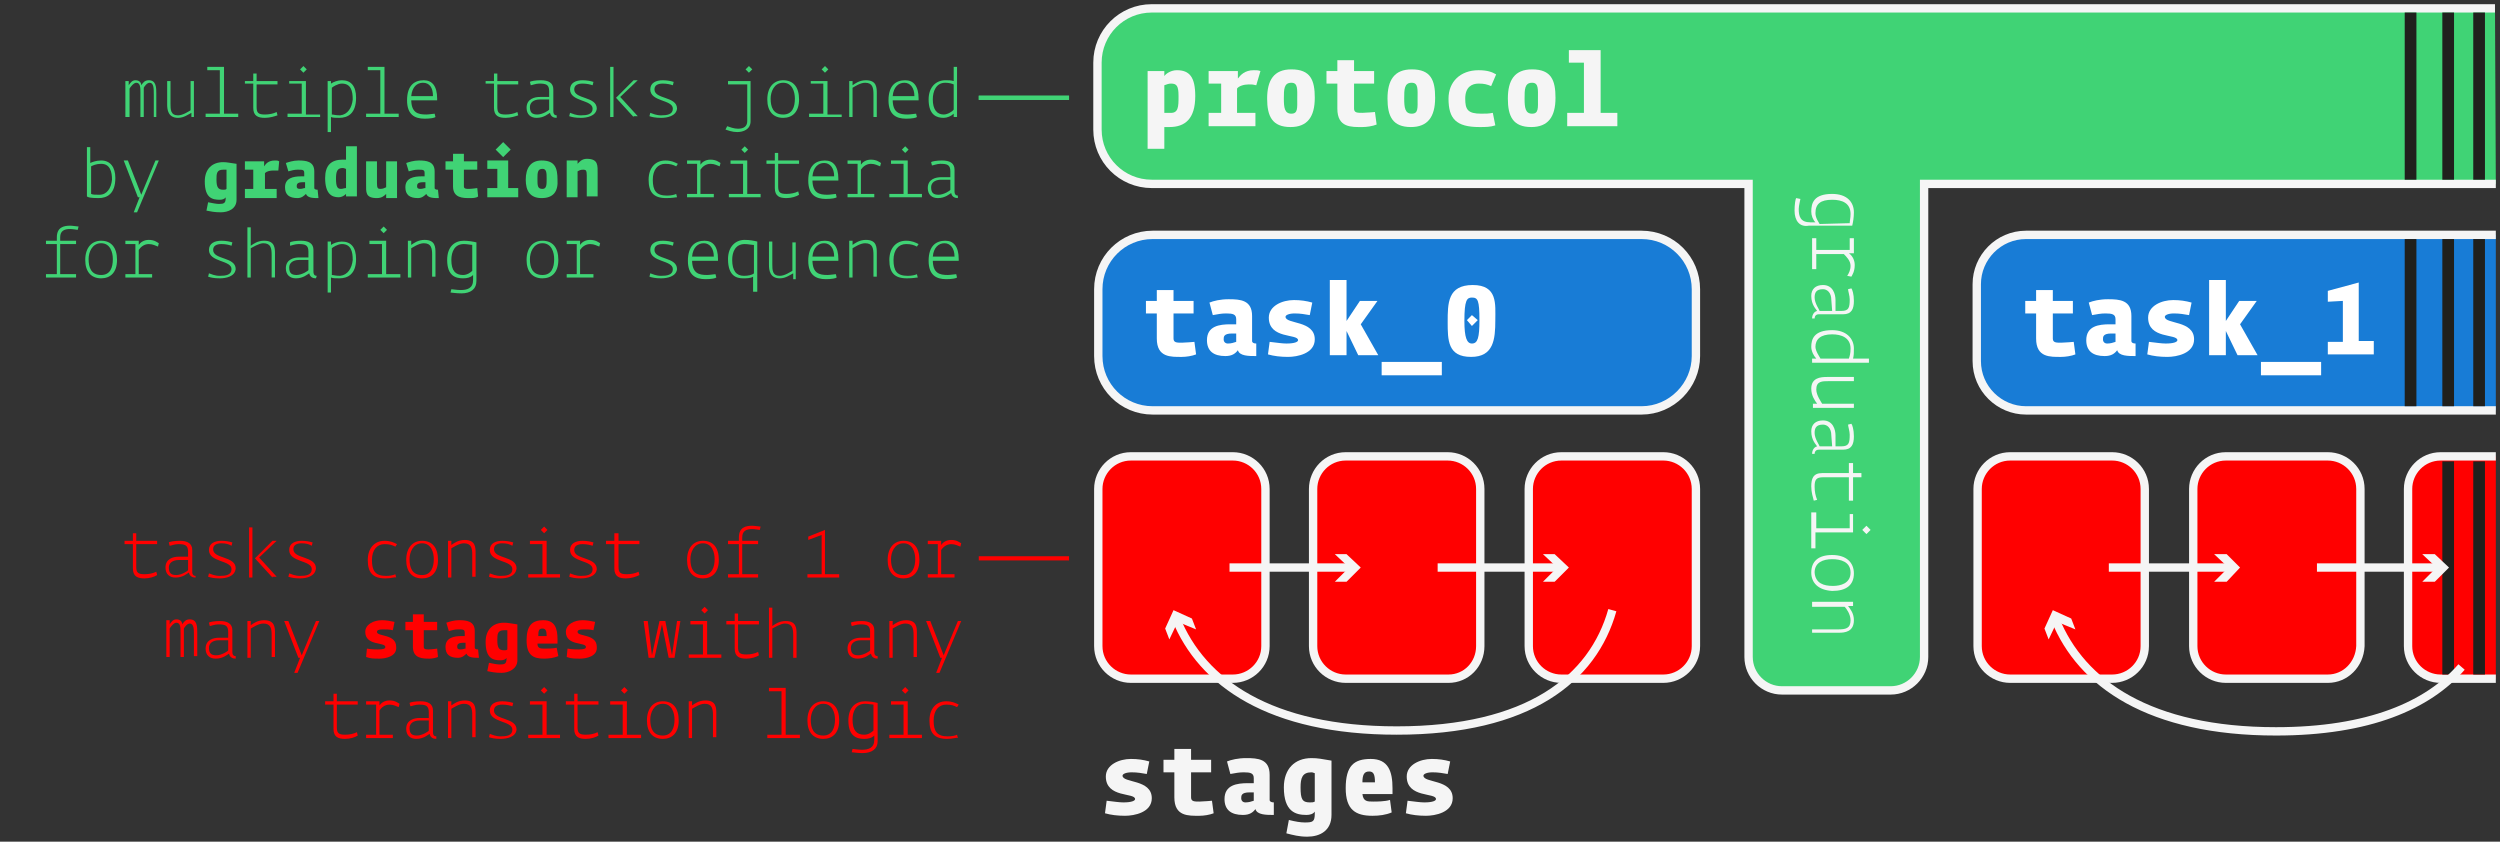 <?xml version="1.0" encoding="utf-8"?>
<!-- Generator: Adobe Illustrator 21.1.0, SVG Export Plug-In . SVG Version: 6.00 Build 0)  -->
<svg version="1.1" id="Layer_1" xmlns="http://www.w3.org/2000/svg" xmlns:xlink="http://www.w3.org/1999/xlink" x="0px" y="0px"
	 width="299.1px" height="100.7px" viewBox="0 0 299.1 100.7" style="enable-background:new 0 0 299.1 100.7;" xml:space="preserve"
	>
<rect x="0" y="0" width="299.1" height="100.7" fill="#333333" stroke="none"/>
<style type="text/css">
	.st0{fill:#187CD6;stroke:#F5F5F5;stroke-miterlimit:10;}
	.st1{fill:#FFFFFF;}
	.st2{fill:#F5F5F5;}
	.st3{fill:#FF0000;stroke:#F5F5F5;stroke-miterlimit:10;}
	.st4{fill:none;stroke:#F5F5F5;stroke-miterlimit:10;}
	.st5{fill:#40D375;stroke:#000000;stroke-miterlimit:10;}
	.st6{fill:#40D375;stroke:#F5F5F5;stroke-miterlimit:10;}
	.st7{fill:#187CD6;stroke:#231F20;stroke-miterlimit:10;}
	.st8{fill:#20201D;}
	.st9{fill:none;stroke:#40D375;stroke-width:0.5;stroke-miterlimit:10;}
	.st10{fill:#40D375;}
	.st11{fill:#FF0000;}
	.st12{fill:none;stroke:#FF0000;stroke-width:0.5;stroke-miterlimit:10;}
</style>
<path class="st0" d="M196.4,49.1h-58.5c-3.6,0-6.5-2.9-6.5-6.5v-8c0-3.6,2.9-6.5,6.5-6.5h58.5c3.6,0,6.5,2.9,6.5,6.5v8
	C202.9,46.1,200,49.1,196.4,49.1z"/>
<g>
	<path class="st1" d="M141.4,42.7c-1.3,0-3,0.1-3-2.2v-3h-1.3V36h1.3v-1.3h2V36h2.4v1.5h-2.4v3c0,0.5,0.4,0.5,1,0.5
		c0.4,0,1.5-0.1,1.5-0.1l0.2,1.5C142.6,42.6,141.9,42.7,141.4,42.7z"/>
	<path class="st1" d="M150.3,42.6c-0.9,0-2,0-2.2-0.7c-0.3,0.4-0.7,0.7-1.5,0.7c-1.4,0-2.2-0.6-2.2-1.9c0-1.7,1.5-1.9,2.8-1.9h0.7
		v-0.6c0-0.6-0.4-0.7-1.2-0.7c-0.6,0-1,0.1-1.6,0.2l-0.4-1.5c0.5-0.2,1.3-0.4,2.3-0.4c1.4,0,2.8,0.1,2.8,2v3c0,0.2,0.2,0.3,0.5,0.3
		L150.3,42.6z M147.9,39.9l-0.5,0c-1,0-1,0.4-1,0.7c0,0.3,0.2,0.5,0.5,0.5c0.4,0,0.7-0.1,1-0.2L147.9,39.9z"/>
	<path class="st1" d="M154.1,42.7c-0.9,0-1.7-0.1-2.4-0.3l0.2-1.5c0.9,0.1,1.5,0.2,2,0.2c1,0,1.4-0.2,1.4-0.4c0-0.8-3.5-0.1-3.5-2.7
		c0-1.4,1.6-2.1,3-2.1c0.8,0,1.5,0.1,2.2,0.3l-0.3,1.5c-0.6-0.1-1.1-0.2-1.8-0.2c-0.7,0-1.1,0.2-1.1,0.4c0,0.9,3.5,0.4,3.5,2.7
		C157.3,42.3,155.2,42.7,154.1,42.7z"/>
	<path class="st1" d="M162.5,42.5l-1.4-2.9v2.9h-2v-9h2v4.9l1.6-2.4h2.1l-2,2.8l2.1,3.7H162.5z"/>
	<path class="st1" d="M165.3,44.9v-1.6h7.2v1.6H165.3z"/>
	<path class="st1" d="M176,42.7c-2.8,0-2.8-2-2.8-4.2c0-2.2,0-4.4,3-4.4c3,0,2.7,2.3,2.7,4.2C178.9,40.6,178.7,42.7,176,42.7z
		 M176.1,35.6c-0.6,0-0.9,0.3-0.9,2.8c0,2,0.3,2.7,0.9,2.7c0.7,0,0.9-0.7,0.9-2.8C177,35.9,176.8,35.6,176.1,35.6z M176.1,39
		l-0.6-0.7l0.6-0.6l0.7,0.6L176.1,39z"/>
</g>
<g>
	<path class="st2" d="M134.6,97.6c-0.9,0-1.7-0.1-2.4-0.3l0.2-1.5c0.9,0.1,1.5,0.2,2,0.2c1,0,1.4-0.2,1.4-0.4c0-0.8-3.5-0.1-3.5-2.7
		c0-1.4,1.6-2.1,3-2.1c0.8,0,1.5,0.1,2.2,0.3l-0.3,1.5c-0.6-0.1-1.1-0.2-1.8-0.2c-0.7,0-1.1,0.2-1.1,0.4c0,0.9,3.5,0.4,3.5,2.7
		C137.8,97.2,135.7,97.6,134.6,97.6z"/>
	<path class="st2" d="M143.5,97.6c-1.3,0-3,0.1-3-2.2v-3h-1.3v-1.5h1.3v-1.3h2v1.3h2.4v1.5h-2.4v3c0,0.5,0.4,0.5,1,0.5
		c0.4,0,1.5-0.1,1.5-0.1l0.2,1.5C144.7,97.5,144,97.6,143.5,97.6z"/>
	<path class="st2" d="M152.4,97.5c-0.9,0-2,0-2.2-0.7c-0.3,0.4-0.7,0.7-1.5,0.7c-1.4,0-2.2-0.6-2.2-1.9c0-1.7,1.5-1.9,2.8-1.9h0.7
		v-0.6c0-0.6-0.4-0.7-1.2-0.7c-0.6,0-1,0.1-1.6,0.2l-0.4-1.5c0.5-0.2,1.3-0.4,2.3-0.4c1.4,0,2.8,0.1,2.8,2v3c0,0.2,0.2,0.3,0.5,0.3
		L152.4,97.5z M150,94.8l-0.5,0c-1,0-1,0.4-1,0.7c0,0.3,0.2,0.5,0.5,0.5c0.4,0,0.7-0.1,1-0.2L150,94.8z"/>
	<path class="st2" d="M156.4,100.1c-1,0-1.7-0.2-2.5-0.4l0.3-1.6c0.8,0.2,1.4,0.3,1.9,0.3c1,0,1.2-0.1,1.2-1.1v-0.2
		c-0.2,0.3-0.6,0.4-1,0.4c-1.3,0-2.7-0.4-2.7-3.3c0-2.2,1.3-3.5,3.3-3.5c0.8,0,1.2,0.1,2.4,0.3v6.5
		C159.3,99.4,157.9,100.1,156.4,100.1z M157.3,92.5c-0.1,0-0.2-0.1-0.4-0.1c-1.1,0-1.3,0.7-1.3,1.8c0,1.4,0.2,1.8,1.1,1.8
		c0.3,0,0.4,0,0.6-0.1V92.5z"/>
	<path class="st2" d="M164.2,97.6c-2,0-3.2-0.7-3.2-3.3c0-2.7,1-3.5,3-3.5c2.1,0,2.6,1.5,2.6,3.5V95H163c0.1,0.9,0.6,0.9,1.3,0.9
		c0.4,0,1.4,0,2-0.2l0.2,1.5C165.8,97.5,165,97.6,164.2,97.6z M163.8,92.3c-0.6,0-0.8,0.4-0.8,1.3h1.5
		C164.5,92.6,164.3,92.3,163.8,92.3z"/>
	<path class="st2" d="M170.6,97.6c-0.9,0-1.7-0.1-2.4-0.3l0.2-1.5c0.9,0.1,1.5,0.2,2,0.2c1,0,1.4-0.2,1.4-0.4c0-0.8-3.5-0.1-3.5-2.7
		c0-1.4,1.6-2.1,3-2.1c0.8,0,1.5,0.1,2.2,0.3l-0.3,1.5c-0.6-0.1-1.1-0.2-1.8-0.2c-0.7,0-1.1,0.2-1.1,0.4c0,0.9,3.5,0.4,3.5,2.7
		C173.8,97.2,171.7,97.6,170.6,97.6z"/>
</g>
<path class="st3" d="M147.5,81.2h-12.2c-2.1,0-3.9-1.7-3.9-3.9V58.5c0-2.1,1.7-3.9,3.9-3.9h12.2c2.1,0,3.9,1.7,3.9,3.9v18.8
	C151.4,79.5,149.6,81.2,147.5,81.2z"/>
<path class="st3" d="M173.3,81.2H161c-2.1,0-3.9-1.7-3.9-3.9V58.5c0-2.1,1.7-3.9,3.9-3.9h12.2c2.1,0,3.9,1.7,3.9,3.9v18.8
	C177.1,79.5,175.4,81.2,173.3,81.2z"/>
<path class="st3" d="M199,81.2h-12.2c-2.1,0-3.9-1.7-3.9-3.9V58.5c0-2.1,1.7-3.9,3.9-3.9H199c2.1,0,3.9,1.7,3.9,3.9v18.8
	C202.9,79.5,201.1,81.2,199,81.2z"/>
<g>
	<line class="st1" x1="147.1" y1="67.9" x2="162.8" y2="67.9"/>
	<g>
		<line class="st4" x1="147.1" y1="67.9" x2="161.7" y2="67.9"/>
		<g>
			<polygon class="st2" points="159.7,69.6 161.4,67.9 159.7,66.3 161.1,66.3 162.8,67.9 161.1,69.6 			"/>
		</g>
	</g>
</g>
<g>
	<line class="st1" x1="172" y1="67.9" x2="187.7" y2="67.9"/>
	<g>
		<line class="st4" x1="172" y1="67.9" x2="186.6" y2="67.9"/>
		<g>
			<polygon class="st2" points="184.6,69.6 186.3,67.9 184.6,66.3 186,66.3 187.7,67.9 186,69.6 			"/>
		</g>
	</g>
</g>
<g>
	<g>
		<path class="st4" d="M192.9,73c-2.3,8.2-10,14.4-25.8,14.4c-15.1,0-23.3-5.7-26.4-13.4"/>
		<g>
			<polygon class="st2" points="143.1,75.3 140.9,74.4 139.9,76.5 139.4,75.2 140.4,73 142.6,74 			"/>
		</g>
	</g>
</g>
<path class="st5" d="M209.3,22"/>
<path class="st5" d="M230.3,22"/>
<path class="st6" d="M298.6,22h-68.4v1.4v55.2c0,2.2-1.8,4-4,4h-13c-2.2,0-4-1.8-4-4V23.4V22h-71.4c-3.6,0-6.5-2.9-6.5-6.5v-8
	c0-3.6,2.9-6.5,6.5-6.5h160.7"/>
<g>
	<path class="st2" d="M139.9,15.2c-0.3,0-0.3,0-0.6,0v2.6h-2V8.5h2v0.6c0.2-0.3,0.8-0.7,1.5-0.7c1.5,0,2.2,0.8,2.2,3.1
		C143,14.2,141.8,15.2,139.9,15.2z M141,11.5c0-1.2-0.2-1.5-0.9-1.5c-0.3,0-0.5,0.1-0.8,0.2v3.3c0.2,0,0.3,0,0.6,0
		C141,13.6,141,12.8,141,11.5L141,11.5z"/>
	<path class="st2" d="M150.3,10.2c-0.4-0.1-0.5-0.1-0.9-0.1c-0.6,0-1.2,0.2-1.4,0.5v2.9h2.2v1.6h-5.6v-1.6h1.5V10h-1.5V8.5h3.5v0.9
		c0.3-0.4,0.8-1,1.9-1c0.4,0,0.5,0,0.8,0.1L150.3,10.2z"/>
	<path class="st2" d="M154.4,15.2c-2.2,0-2.8-1.3-2.8-3.4c0-2.2,0.8-3.5,2.9-3.5c2.3,0,2.8,1.3,2.8,3.4
		C157.3,14,156.4,15.2,154.4,15.2z M154.5,9.9c-0.9,0-0.9,0.8-0.9,1.9c0,1.1,0.1,1.8,0.9,1.8c0.8,0,0.7-0.7,0.7-1.8
		C155.2,10.7,155.3,9.9,154.5,9.9z"/>
	<path class="st2" d="M163,15.2c-1.3,0-3,0.1-3-2.2v-3h-1.3V8.5h1.3V7.2h2v1.3h2.4V10H162v3c0,0.5,0.4,0.5,1,0.5
		c0.4,0,1.5-0.1,1.5-0.1l0.2,1.5C164.2,15.1,163.5,15.2,163,15.2z"/>
	<path class="st2" d="M168.8,15.2c-2.2,0-2.8-1.3-2.8-3.4c0-2.2,0.8-3.5,2.9-3.5c2.3,0,2.8,1.3,2.8,3.4
		C171.7,14,170.8,15.2,168.8,15.2z M168.9,9.9c-0.9,0-0.9,0.8-0.9,1.9c0,1.1,0.1,1.8,0.9,1.8c0.8,0,0.7-0.7,0.7-1.8
		C169.6,10.7,169.7,9.9,168.9,9.9z"/>
	<path class="st2" d="M178.4,10.3c-0.5-0.2-0.8-0.3-1.5-0.3c-0.8,0-1.6,0.4-1.6,1.8c0,1.3,0.3,1.8,1.9,1.8c0.6,0,0.9,0,1.4-0.1
		l0.3,1.5c-0.6,0.2-1.2,0.2-1.9,0.2c-2.8,0-3.7-1-3.7-3.4c0-2,1.4-3.4,3.6-3.4c1,0,1.6,0.2,2.1,0.5L178.4,10.3z"/>
	<path class="st2" d="M183.2,15.2c-2.2,0-2.8-1.3-2.8-3.4c0-2.2,0.8-3.5,2.9-3.5c2.3,0,2.8,1.3,2.8,3.4
		C186.1,14,185.2,15.2,183.2,15.2z M183.3,9.9c-0.9,0-0.9,0.8-0.9,1.9c0,1.1,0.1,1.8,0.9,1.8c0.8,0,0.7-0.7,0.7-1.8
		C184,10.7,184.1,9.9,183.3,9.9z"/>
	<path class="st2" d="M187.5,15.1v-1.6h2v-6h-1.8V6h3.8v7.5h2v1.6H187.5z"/>
</g>
<g>
	<path class="st2" d="M214.7,25.2c0-0.7,0.1-1.4,0.2-1.5l0.5,0.1c0,0.1-0.2,0.8-0.2,1.2c0,0.9,0.2,1.6,1.4,1.6h0.6
		c-0.3-0.3-0.5-0.8-0.5-1.3c0-1,0.3-2.1,2.5-2.1c1.8,0,2.6,1,2.6,2.2c0,0.6-0.1,1.2-0.2,1.6h-5.2C215.3,27.2,214.7,26.4,214.7,25.2z
		 M221.3,26.7c0-0.3,0.1-0.6,0.1-1.1c0-1.3-1-1.7-2.2-1.7c-1.4,0-2,0.5-2,1.6c0,0.6,0.4,1.1,0.5,1.3L221.3,26.7z"/>
	<path class="st2" d="M221,33c0.2-0.3,0.4-0.7,0.4-1.2c0-0.6-0.5-1.1-0.8-1.4h-3.3v1.8h-0.5v-3.7h0.5v1.4h4v-1.4h0.5v1.8h-0.6
		c0.3,0.2,0.7,0.7,0.7,1.4c0,0.8-0.3,1.2-0.4,1.4L221,33z"/>
	<path class="st2" d="M216.8,38.1c0-0.4,0.2-0.8,0.6-0.9c-0.1-0.2-0.7-0.7-0.7-1.8c0-0.8,0.5-1.3,1.4-1.3c1.2,0,1.5,1.1,1.5,1.8
		l0,1.3h0.7c0.9,0,1-0.4,1-1.4c0-0.4-0.2-1-0.2-1.2l0.4-0.1c0.1,0.1,0.3,0.7,0.3,1.5c0,1-0.3,1.6-1.3,1.6h-2.9
		c-0.4,0-0.5,0.3-0.5,0.5L216.8,38.1z M219.2,37.2l-0.1-1.3c0-0.9-0.5-1.3-1-1.3c-0.8,0-1,0.4-1,1c0,0.7,0.6,1.5,0.6,1.6H219.2z"/>
	<path class="st2" d="M216.8,42.9h0.5c-0.3-0.3-0.6-0.9-0.6-1.4c0-0.9,0.3-2,2.5-2c1.7,0,2.6,1,2.6,2.2c0,0.5,0,0.8-0.1,1.2h1.9v0.5
		h-6.8V42.9z M221.2,42.9c0.1-0.3,0.2-0.6,0.2-1.2c0-1.3-1.1-1.7-2.2-1.7c-1.4,0-2,0.6-2,1.5c0,0.5,0.5,1.2,0.6,1.4H221.2z"/>
	<path class="st2" d="M216.8,48.3h0.6c-0.3-0.4-0.7-1-0.7-1.8c0-1.3,1.1-1.4,1.9-1.4h3.2v0.5h-3c-0.8,0-1.5,0-1.5,1
		c0,0.7,0.6,1.5,0.7,1.7h3.8v0.5h-4.9V48.3z"/>
	<path class="st2" d="M216.8,54.3c0-0.4,0.2-0.8,0.6-0.9c-0.1-0.2-0.7-0.7-0.7-1.8c0-0.8,0.5-1.3,1.4-1.3c1.2,0,1.5,1.1,1.5,1.8
		l0,1.3h0.7c0.9,0,1-0.4,1-1.4c0-0.4-0.2-1-0.2-1.2l0.4-0.1c0.1,0.1,0.3,0.7,0.3,1.5c0,1-0.3,1.6-1.3,1.6h-2.9
		c-0.4,0-0.5,0.3-0.5,0.5L216.8,54.3z M219.2,53.4l-0.1-1.3c0-0.9-0.5-1.3-1-1.3c-0.8,0-1,0.4-1,1c0,0.7,0.6,1.5,0.6,1.6H219.2z"/>
	<path class="st2" d="M216.7,58.2c0-0.9,0.2-1.6,1.3-1.6h3.2v-1.2h0.5v1.2h1v0.5h-1v2.8h-0.5v-2.8h-3.1c-0.8,0-1,0.3-1,1.1
		c0,0.6,0.1,1.1,0.3,1.6l-0.4,0.1C216.9,59.5,216.7,58.9,216.7,58.2z"/>
	<path class="st2" d="M216.8,61.3h0.5v1.9h4v-1.7h0.4v2.2h-4.5v1.9h-0.5V61.3z M222.8,63.4l0.5-0.5l0.5,0.5l-0.5,0.5L222.8,63.4z"/>
	<path class="st2" d="M216.7,68.5c0-1.3,0.8-2.1,2.5-2.1c1.7,0,2.6,0.9,2.6,2.2c0,1.4-0.9,2.1-2.6,2.1
		C217.5,70.6,216.7,69.7,216.7,68.5z M219.3,70.1c0.9,0,2.1-0.3,2.1-1.6c0-1.3-1.2-1.6-2.2-1.6c-1.1,0-2.1,0.4-2.1,1.6
		C217.2,69.8,218.2,70.1,219.3,70.1L219.3,70.1z"/>
	<path class="st2" d="M216.8,75.3h3.1c0.9,0,1.5-0.1,1.5-1.1c0-0.7-0.5-1.4-0.7-1.6h-3.9V72h4.9v0.5h-0.6c0.3,0.4,0.7,0.9,0.7,1.7
		c0,1.4-1.1,1.5-1.8,1.5h-3.2V75.3z"/>
</g>
<path class="st0" d="M298.6,49.1h-56.2c-3.2,0-5.9-2.6-5.9-5.9V34c0-3.2,2.6-5.9,5.9-5.9h56.2"/>
<path class="st7" d="M298.6,49.1"/>
<path class="st7" d="M298.6,28.1"/>
<g>
	<path class="st1" d="M246.6,42.7c-1.3,0-3,0.1-3-2.2v-3h-1.3V36h1.3v-1.3h2V36h2.4v1.5h-2.4v3c0,0.5,0.4,0.5,1,0.5
		c0.4,0,1.5-0.1,1.5-0.1l0.2,1.5C247.8,42.6,247.1,42.7,246.6,42.7z"/>
	<path class="st1" d="M255.5,42.6c-0.9,0-2,0-2.2-0.7c-0.3,0.4-0.7,0.7-1.5,0.7c-1.4,0-2.2-0.6-2.2-1.9c0-1.7,1.5-1.9,2.8-1.9h0.7
		v-0.6c0-0.6-0.4-0.7-1.2-0.7c-0.6,0-1,0.1-1.6,0.2l-0.4-1.5c0.5-0.2,1.3-0.4,2.3-0.4c1.4,0,2.8,0.1,2.8,2v3c0,0.2,0.2,0.3,0.5,0.3
		L255.5,42.6z M253.1,39.9l-0.5,0c-1,0-1,0.4-1,0.7c0,0.3,0.2,0.5,0.5,0.5c0.4,0,0.7-0.1,1-0.2L253.1,39.9z"/>
	<path class="st1" d="M259.3,42.7c-0.9,0-1.7-0.1-2.4-0.3l0.2-1.5c0.9,0.1,1.5,0.2,2,0.2c1,0,1.4-0.2,1.4-0.4c0-0.8-3.5-0.1-3.5-2.7
		c0-1.4,1.6-2.1,3-2.1c0.8,0,1.5,0.1,2.2,0.3l-0.3,1.5c-0.6-0.1-1.1-0.2-1.8-0.2c-0.7,0-1.1,0.2-1.1,0.4c0,0.9,3.5,0.4,3.5,2.7
		C262.5,42.3,260.4,42.7,259.3,42.7z"/>
	<path class="st1" d="M267.7,42.5l-1.4-2.9v2.9h-2v-9h2v4.9l1.6-2.4h2.1l-2,2.8l2.1,3.7H267.7z"/>
	<path class="st1" d="M270.5,44.9v-1.6h7.2v1.6H270.5z"/>
	<path class="st1" d="M278.5,42.5v-1.6h1.8v-4.9l-1.8,0.1v-1.3l3.7-1v7h1.8v1.6H278.5z"/>
</g>
<path class="st3" d="M252.7,81.2h-12.2c-2.1,0-3.9-1.7-3.9-3.9V58.5c0-2.1,1.7-3.9,3.9-3.9h12.2c2.1,0,3.9,1.7,3.9,3.9v18.8
	C256.6,79.5,254.8,81.2,252.7,81.2z"/>
<path class="st3" d="M278.5,81.2h-12.2c-2.1,0-3.9-1.7-3.9-3.9V58.5c0-2.1,1.7-3.9,3.9-3.9h12.2c2.1,0,3.9,1.7,3.9,3.9v18.8
	C282.3,79.5,280.6,81.2,278.5,81.2z"/>
<path class="st3" d="M298.6,81.2H292c-2.1,0-3.9-1.7-3.9-3.9V58.5c0-2.1,1.7-3.9,3.9-3.9h6.6"/>
<g>
	<line class="st1" x1="252.3" y1="67.9" x2="268" y2="67.9"/>
	<g>
		<line class="st4" x1="252.3" y1="67.9" x2="266.9" y2="67.9"/>
		<g>
			<polygon class="st2" points="264.9,69.6 266.6,67.9 264.9,66.3 266.4,66.3 268,67.9 266.4,69.6 			"/>
		</g>
	</g>
</g>
<rect x="295.9" y="1.5" class="st8" width="1.4" height="20"/>
<rect x="292.2" y="1.5" class="st8" width="1.4" height="20"/>
<rect x="287.7" y="1.5" class="st8" width="1.4" height="20"/>
<rect x="295.9" y="28.6" class="st8" width="1.4" height="20"/>
<rect x="292.2" y="28.6" class="st8" width="1.4" height="20"/>
<rect x="287.7" y="28.6" class="st8" width="1.4" height="20"/>
<rect x="295.9" y="55.2" class="st8" width="1.4" height="25.5"/>
<rect x="292.2" y="55.2" class="st8" width="1.4" height="25.5"/>
<g>
	<line class="st1" x1="277.2" y1="67.9" x2="293" y2="67.9"/>
	<g>
		<line class="st4" x1="277.2" y1="67.9" x2="291.8" y2="67.9"/>
		<g>
			<polygon class="st2" points="289.8,69.6 291.5,67.9 289.8,66.3 291.3,66.3 293,67.9 291.3,69.6 			"/>
		</g>
	</g>
</g>
<g>
	<g>
		<path class="st4" d="M294.5,79.8c-4,4.6-11.1,7.7-22.2,7.7c-15.1,0-23.3-5.7-26.4-13.4"/>
		<g>
			<polygon class="st2" points="248.3,75.3 246.1,74.4 245.1,76.5 244.6,75.2 245.6,73 247.8,74 			"/>
		</g>
	</g>
</g>
<line class="st9" x1="117.1" y1="11.7" x2="127.9" y2="11.7"/>
<g>
	<path class="st10" d="M18.4,14v-2.7c0-0.7,0-1.4-0.5-1.4c-0.3,0-0.6,0.4-0.7,0.6c0,0.2,0,0.4,0,0.6V14h-0.4v-2.9
		c0-0.6,0-1.2-0.5-1.2c-0.3,0-0.7,0.5-0.8,0.7V14H15V9.7h0.4v0.5c0.2-0.3,0.4-0.6,0.8-0.6c0.5,0,0.7,0.3,0.7,0.6
		c0.2-0.3,0.4-0.6,0.9-0.6c0.9,0,0.9,0.9,0.9,1.6V14H18.4z"/>
	<path class="st10" d="M22.9,14v-0.5c-0.4,0.2-0.9,0.6-1.6,0.6c-1.2,0-1.3-1-1.3-1.6V9.7h0.4v2.7c0,0.7,0,1.4,0.9,1.4
		c0.6,0,1.3-0.5,1.5-0.6V9.7h0.4V14H22.9z"/>
	<path class="st10" d="M24.6,14v-0.4h1.7V8.4h-1.5V8h2v5.6h1.7V14H24.6z"/>
	<path class="st10" d="M31.7,14.1c-0.8,0-1.4-0.2-1.4-1.2v-2.9h-1V9.7h1V8.8h0.4v0.9h2.5v0.4h-2.5v2.7c0,0.7,0.2,0.9,1,0.9
		c0.5,0,1-0.1,1.4-0.3l0.1,0.4C32.9,13.9,32.3,14.1,31.7,14.1z"/>
	<path class="st10" d="M34.4,14v-0.4h1.7v-3.6h-1.5V9.7h2v4h1.7V14H34.4z M36.3,8.7l-0.4-0.4l0.4-0.4l0.4,0.4L36.3,8.7z"/>
	<path class="st10" d="M40.6,14.1c-0.4,0-0.8,0-1-0.1v1.8h-0.4V9.7h0.4V10c0.3-0.2,0.8-0.4,1.3-0.4c1.1,0,1.7,0.7,1.7,2.1
		C42.6,13.6,41.6,14.1,40.6,14.1z M42.2,11.9c0-1-0.2-1.9-1.3-1.9c-0.5,0-1.1,0.4-1.2,0.5v3.2c0.2,0,0.4,0.1,1,0.1
		C41.6,13.7,42.1,12.9,42.2,11.9L42.2,11.9z"/>
	<path class="st10" d="M43.8,14v-0.4h1.7V8.4H44V8h2v5.6h1.7V14H43.8z"/>
	<path class="st10" d="M49.2,11.9c0,1.6,0.8,1.8,1.8,1.8c0.3,0,0.9-0.1,1-0.1l0.1,0.4c-0.1,0.1-0.6,0.2-1.3,0.2
		c-1.2,0-2.1-0.5-2.1-2.2c0-1.8,0.9-2.4,2-2.4c1,0,1.6,0.7,1.6,2.2v0.2H49.2z M50.6,9.9c-0.7,0-1.3,0.5-1.4,1.6h2.6
		C51.8,10.5,51.4,9.9,50.6,9.9z"/>
	<path class="st10" d="M60.5,14.1c-0.8,0-1.4-0.2-1.4-1.2v-2.9h-1V9.7h1V8.8h0.4v0.9H62v0.4h-2.5v2.7c0,0.7,0.2,0.9,1,0.9
		c0.5,0,1-0.1,1.4-0.3l0.1,0.4C61.7,13.9,61.1,14.1,60.5,14.1z"/>
	<path class="st10" d="M66.6,14.1c-0.3,0-0.7-0.1-0.8-0.6c-0.2,0.1-0.7,0.6-1.6,0.6c-0.7,0-1.2-0.4-1.2-1.2c0-1.1,1-1.3,1.6-1.3
		l1.1,0v-0.7c0-0.8-0.4-0.9-1.2-0.9c-0.4,0-0.9,0.2-1,0.2l-0.1-0.4c0.1-0.1,0.7-0.2,1.3-0.2c0.9,0,1.5,0.3,1.5,1.1v2.6
		c0,0.4,0.2,0.5,0.4,0.5L66.6,14.1z M65.8,11.9l-1.2,0c-0.8,0-1.2,0.4-1.2,0.9c0,0.7,0.3,0.9,0.9,0.9c0.6,0,1.4-0.5,1.4-0.6V11.9z"
		/>
	<path class="st10" d="M69.5,14.1c-0.7,0-1.1-0.1-1.4-0.2l0.1-0.4c0.3,0.1,0.7,0.3,1.3,0.3c0.7,0,1.4-0.1,1.4-0.8
		c0-1.1-2.7-0.8-2.7-2.3c0-0.8,0.7-1.1,1.5-1.1c0.5,0,1,0.1,1.3,0.2l-0.1,0.4c-0.3-0.1-0.7-0.2-1.2-0.2c-0.6,0-1,0.2-1,0.7
		c0,1.2,2.7,0.8,2.7,2.3C71.3,13.9,70.2,14.1,69.5,14.1z"/>
	<path class="st10" d="M73,14V8h0.4v6H73z M75.8,14l-2.1-2.3l2.1-2.1h0.5l-2.1,2l2.1,2.3H75.8z"/>
	<path class="st10" d="M79.1,14.1c-0.7,0-1.1-0.1-1.4-0.2l0.1-0.4c0.3,0.1,0.7,0.3,1.3,0.3c0.7,0,1.4-0.1,1.4-0.8
		c0-1.1-2.7-0.8-2.7-2.3c0-0.8,0.7-1.1,1.5-1.1c0.5,0,1,0.1,1.3,0.2l-0.1,0.4c-0.3-0.1-0.7-0.2-1.2-0.2c-0.6,0-1,0.2-1,0.7
		c0,1.2,2.7,0.8,2.7,2.3C80.9,13.9,79.8,14.1,79.1,14.1z"/>
	<path class="st10" d="M88.2,15.8c-0.6,0-1.1-0.2-1.4-0.3l0.2-0.4c0.3,0.1,0.8,0.3,1.3,0.3c0.7,0,1.1-0.3,1.1-0.9v-4.4h-2.3V9.7h2.7
		v4.8C89.8,15.5,88.9,15.8,88.2,15.8z M89.6,8.7l-0.4-0.4l0.4-0.4L90,8.3L89.6,8.7z"/>
	<path class="st10" d="M93.7,14.1c-1.2,0-1.9-0.8-1.9-2.2c0-1.5,0.8-2.3,1.9-2.3c1.2,0,1.9,0.8,1.9,2.3
		C95.6,13.4,94.8,14.1,93.7,14.1z M95.1,11.8c0-0.8-0.3-1.9-1.4-1.9c-1.1,0-1.5,1.1-1.5,1.9c0,1,0.3,1.9,1.5,1.9
		C94.8,13.7,95.1,12.8,95.1,11.8L95.1,11.8z"/>
	<path class="st10" d="M96.8,14v-0.4h1.7v-3.6H97V9.7h2v4h1.7V14H96.8z M98.7,8.7l-0.4-0.4l0.4-0.4l0.4,0.4L98.7,8.7z"/>
	<path class="st10" d="M104.5,14v-2.7c0-0.8-0.1-1.4-1-1.4c-0.6,0-1.3,0.5-1.5,0.6V14h-0.4V9.7h0.4v0.5c0.3-0.2,0.8-0.6,1.6-0.6
		c1.3,0,1.3,0.9,1.3,1.6V14H104.5z"/>
	<path class="st10" d="M106.8,11.9c0,1.6,0.8,1.8,1.8,1.8c0.3,0,0.9-0.1,1-0.1l0.1,0.4c-0.1,0.1-0.6,0.2-1.3,0.2
		c-1.2,0-2.1-0.5-2.1-2.2c0-1.8,0.9-2.4,2-2.4c1,0,1.6,0.7,1.6,2.2v0.2H106.8z M108.2,9.9c-0.7,0-1.3,0.5-1.4,1.6h2.6
		C109.4,10.5,108.9,9.9,108.2,9.9z"/>
	<path class="st10" d="M114.1,14v-0.4c-0.3,0.3-0.8,0.5-1.2,0.5c-0.8,0-1.8-0.3-1.8-2.2c0-1.5,0.9-2.3,2-2.3c0.4,0,0.7,0,1,0.1V8
		h0.4v6H114.1z M114.1,10.1c-0.2-0.1-0.6-0.2-1-0.2c-1.1,0-1.5,1-1.5,2c0,1.2,0.5,1.8,1.3,1.8c0.5,0,1.1-0.4,1.2-0.6V10.1z"/>
	<path class="st10" d="M11.8,23.7c-1,0-1.3-0.1-1.4-0.2v-5.9h0.4v1.9c0.2-0.1,0.7-0.3,1.3-0.3c1.1,0,1.7,0.8,1.7,2.1
		C13.8,23.2,12.8,23.7,11.8,23.7z M13.4,21.5c0-0.9-0.2-1.9-1.3-1.9c-0.6,0-1,0.2-1.2,0.3v3.3c0.2,0.1,0.5,0.1,1,0.1
		C12.8,23.3,13.3,22.5,13.4,21.5L13.4,21.5z"/>
	<path class="st10" d="M16.4,25.4H16l0.7-1.8h-0.2l-1.7-4.4h0.5l1.6,4.1h0l1.7-4.1H19L16.4,25.4z"/>
	<path class="st10" d="M26.4,25.4c-0.7,0-1.2-0.1-1.7-0.2l0.2-1c0.5,0.1,1,0.2,1.3,0.2c0.6,0,0.8-0.1,0.8-0.7v-0.1
		c-0.1,0.2-0.4,0.3-0.7,0.3c-0.9,0-1.8-0.2-1.8-2.2c0-1.5,0.9-2.3,2.2-2.3c0.5,0,0.8,0.1,1.6,0.2v4.3C28.3,25,27.3,25.4,26.4,25.4z
		 M27,20.3c-0.1,0-0.1,0-0.3,0c-0.8,0-0.8,0.5-0.8,1.2c0,0.9,0.2,1.2,0.8,1.2c0.2,0,0.3,0,0.4-0.1V20.3z"/>
	<path class="st10" d="M33.3,20.4c-0.3,0-0.4,0-0.6,0c-0.4,0-0.8,0.1-1,0.3v1.9h1.4v1.1h-3.8v-1.1h1v-2.3h-1v-1h2.3v0.6
		c0.2-0.3,0.5-0.7,1.3-0.7c0.3,0,0.3,0,0.5,0.1L33.3,20.4z"/>
	<path class="st10" d="M38.1,23.7c-0.6,0-1.3,0-1.5-0.5c-0.2,0.2-0.5,0.5-1,0.5c-1,0-1.5-0.4-1.5-1.3c0-1.1,1-1.3,1.9-1.3h0.4v-0.4
		c0-0.4-0.2-0.4-0.8-0.4c-0.4,0-0.7,0.1-1.1,0.2l-0.3-1c0.3-0.1,0.9-0.3,1.5-0.3c0.9,0,1.9,0.1,1.9,1.3v2c0,0.1,0.1,0.2,0.4,0.2
		L38.1,23.7z M36.5,21.8l-0.3,0c-0.7,0-0.7,0.3-0.7,0.5c0,0.2,0.1,0.3,0.4,0.3c0.3,0,0.4-0.1,0.6-0.1L36.5,21.8z"/>
	<path class="st10" d="M41.4,23.6v-0.4c-0.2,0.2-0.5,0.4-0.9,0.4c-0.8,0-1.6-0.4-1.6-2.3c0-1.5,0.7-2.2,2.1-2.2c0.2,0,0.3,0,0.4,0
		v-1.6h1.3v6H41.4z M41.4,20.2c-0.1,0-0.2-0.1-0.4-0.1c-0.7,0-0.8,0.5-0.8,1.3c0,1,0.2,1.2,0.6,1.2c0.2,0,0.4-0.1,0.6-0.1V20.2z"/>
	<path class="st10" d="M46.2,23.6v-0.4c-0.2,0.2-0.5,0.5-1.1,0.5c-1.4,0-1.3-0.7-1.3-1.7v-2.7h1.3v2.6c0,0.6,0.1,0.7,0.4,0.7
		c0.3,0,0.5-0.1,0.7-0.2v-3.1h1.3v4.4H46.2z"/>
	<path class="st10" d="M52.5,23.7c-0.6,0-1.3,0-1.5-0.5c-0.2,0.2-0.5,0.5-1,0.5c-1,0-1.5-0.4-1.5-1.3c0-1.1,1-1.3,1.9-1.3h0.4v-0.4
		c0-0.4-0.2-0.4-0.8-0.4c-0.4,0-0.7,0.1-1.1,0.2l-0.3-1c0.3-0.1,0.9-0.3,1.5-0.3c0.9,0,1.9,0.1,1.9,1.3v2c0,0.1,0.1,0.2,0.4,0.2
		L52.5,23.7z M50.9,21.8l-0.3,0c-0.7,0-0.7,0.3-0.7,0.5c0,0.2,0.1,0.3,0.4,0.3c0.3,0,0.4-0.1,0.6-0.1L50.9,21.8z"/>
	<path class="st10" d="M56.2,23.7c-0.8,0-2,0-2-1.4v-2h-0.9v-1h0.9v-0.9h1.3v0.9h1.6v1h-1.6v2c0,0.3,0.3,0.3,0.6,0.3
		c0.3,0,1-0.1,1-0.1l0.1,1C57,23.7,56.5,23.7,56.2,23.7z"/>
	<path class="st10" d="M58.3,23.6v-1.1h1.2v-2.3h-1.2v-1h2.5v3.3h1.2v1.1H58.3z M60.2,18.8l-0.9-0.9l0.9-0.9l0.9,0.9L60.2,18.8z"/>
	<path class="st10" d="M64.8,23.7c-1.4,0-1.9-0.9-1.9-2.2c0-1.4,0.6-2.3,1.9-2.3c1.6,0,1.9,0.9,1.9,2.3
		C66.8,22.9,66.2,23.7,64.8,23.7z M64.9,20.2c-0.6,0-0.6,0.5-0.6,1.2c0,0.8,0,1.2,0.6,1.2c0.5,0,0.5-0.5,0.5-1.2
		C65.4,20.7,65.4,20.2,64.9,20.2z"/>
	<path class="st10" d="M70.2,23.6V21c0-0.6-0.1-0.7-0.4-0.7c-0.4,0-0.5,0.1-0.7,0.2v3.1h-1.3v-4.4h1.3v0.4c0.2-0.2,0.5-0.6,1.1-0.6
		c1.4,0,1.3,0.8,1.3,1.8v2.7H70.2z"/>
	<path class="st10" d="M79.7,23.7c-1.5,0-2.1-0.7-2.1-2.2c0-1.4,0.8-2.3,2-2.3c0.7,0,1.1,0.2,1.5,0.4l-0.2,0.3
		c-0.4-0.2-0.7-0.3-1.3-0.3c-0.9,0-1.5,0.7-1.5,1.9c0,1.3,0.4,1.9,1.7,1.9c0.5,0,0.9-0.1,1.1-0.2l0.1,0.4
		C80.8,23.6,80.5,23.7,79.7,23.7z"/>
	<path class="st10" d="M86.1,19.9c-0.3-0.1-0.6-0.3-1.1-0.3c-0.6,0-1,0.4-1.2,0.7v2.9h1.6v0.4h-3.2v-0.4h1.2v-3.6h-1.2v-0.4h1.6v0.5
		c0.2-0.3,0.6-0.6,1.2-0.6c0.7,0,1,0.3,1.2,0.4L86.1,19.9z"/>
	<path class="st10" d="M87.2,23.6v-0.4h1.7v-3.6h-1.5v-0.4h2v4H91v0.4H87.2z M89.1,18.3l-0.4-0.4l0.4-0.4l0.4,0.4L89.1,18.3z"/>
	<path class="st10" d="M94.1,23.7c-0.8,0-1.4-0.2-1.4-1.2v-2.9h-1v-0.4h1v-0.9h0.4v0.9h2.5v0.4h-2.5v2.7c0,0.7,0.2,0.9,1,0.9
		c0.5,0,1-0.1,1.4-0.3l0.1,0.4C95.3,23.5,94.7,23.7,94.1,23.7z"/>
	<path class="st10" d="M97.2,21.5c0,1.6,0.8,1.8,1.8,1.8c0.3,0,0.9-0.1,1-0.1l0.1,0.4c-0.1,0.1-0.6,0.2-1.3,0.2
		c-1.2,0-2.1-0.5-2.1-2.2c0-1.8,0.9-2.4,2-2.4c1,0,1.6,0.7,1.6,2.2v0.2H97.2z M98.6,19.5c-0.7,0-1.3,0.5-1.4,1.6h2.6
		C99.8,20.1,99.3,19.5,98.6,19.5z"/>
	<path class="st10" d="M105.3,19.9c-0.3-0.1-0.6-0.3-1.1-0.3c-0.6,0-1,0.4-1.2,0.7v2.9h1.6v0.4h-3.2v-0.4h1.2v-3.6h-1.2v-0.4h1.6
		v0.5c0.2-0.3,0.6-0.6,1.2-0.6c0.7,0,1,0.3,1.2,0.4L105.3,19.9z"/>
	<path class="st10" d="M106.4,23.6v-0.4h1.7v-3.6h-1.5v-0.4h2v4h1.7v0.4H106.4z M108.3,18.3l-0.4-0.4l0.4-0.4l0.4,0.4L108.3,18.3z"
		/>
	<path class="st10" d="M114.6,23.7c-0.3,0-0.7-0.1-0.8-0.6c-0.2,0.1-0.7,0.6-1.6,0.6c-0.7,0-1.2-0.4-1.2-1.2c0-1.1,1-1.3,1.6-1.3
		l1.1,0v-0.7c0-0.8-0.4-0.9-1.2-0.9c-0.4,0-0.9,0.2-1,0.2l-0.1-0.4c0.1-0.1,0.7-0.2,1.3-0.2c0.9,0,1.5,0.3,1.5,1.1v2.6
		c0,0.4,0.2,0.5,0.4,0.5L114.6,23.7z M113.8,21.5l-1.2,0c-0.8,0-1.2,0.4-1.2,0.9c0,0.7,0.3,0.9,0.9,0.9c0.6,0,1.4-0.5,1.4-0.6V21.5z
		"/>
	<path class="st10" d="M9.3,27.5c-0.1,0-0.6-0.1-0.9-0.1c-0.7,0-1.2,0.2-1.2,1v0.4h1.9v0.4H7.2v3.6h1.9v0.4H5.5v-0.4h1.3v-3.6H5.5
		v-0.4h1.3v-0.4c0-1.2,0.8-1.4,1.6-1.4c0.3,0,0.8,0.1,1,0.1L9.3,27.5z"/>
	<path class="st10" d="M12.1,33.3c-1.2,0-1.9-0.8-1.9-2.2c0-1.5,0.8-2.3,1.9-2.3c1.2,0,1.9,0.8,1.9,2.3C14,32.6,13.2,33.3,12.1,33.3
		z M13.5,31c0-0.8-0.3-1.9-1.4-1.9c-1.1,0-1.5,1.1-1.5,1.9c0,1,0.3,1.9,1.5,1.9C13.2,32.9,13.5,32,13.5,31L13.5,31z"/>
	<path class="st10" d="M18.9,29.5c-0.3-0.1-0.6-0.3-1.1-0.3c-0.6,0-1,0.4-1.2,0.7v2.9h1.6v0.4H15v-0.4h1.2v-3.6H15v-0.4h1.6v0.5
		c0.2-0.3,0.6-0.6,1.2-0.6c0.7,0,1,0.3,1.2,0.4L18.9,29.5z"/>
	<path class="st10" d="M26.3,33.3c-0.7,0-1.1-0.1-1.4-0.2l0.1-0.4c0.3,0.1,0.7,0.3,1.3,0.3c0.7,0,1.4-0.1,1.4-0.8
		c0-1.1-2.7-0.8-2.7-2.3c0-0.8,0.7-1.1,1.5-1.1c0.5,0,1,0.1,1.3,0.2l-0.1,0.4c-0.3-0.1-0.7-0.2-1.2-0.2c-0.6,0-1,0.2-1,0.7
		c0,1.2,2.7,0.8,2.7,2.3C28.1,33.1,27,33.3,26.3,33.3z"/>
	<path class="st10" d="M32.5,33.2v-2.7c0-0.8-0.1-1.4-1-1.4c-0.5,0-1.3,0.5-1.5,0.6v3.5h-0.4v-6h0.4v2.2c0.3-0.2,0.8-0.6,1.6-0.6
		c1.3,0,1.3,0.9,1.3,1.6v2.8H32.5z"/>
	<path class="st10" d="M37.8,33.3c-0.3,0-0.7-0.1-0.8-0.6c-0.2,0.1-0.7,0.6-1.6,0.6c-0.7,0-1.2-0.4-1.2-1.2c0-1.1,1-1.3,1.6-1.3
		l1.1,0v-0.7c0-0.8-0.4-0.9-1.2-0.9c-0.4,0-0.9,0.2-1,0.2L34.7,29c0.1-0.1,0.7-0.2,1.3-0.2c0.9,0,1.5,0.3,1.5,1.1v2.6
		c0,0.4,0.2,0.5,0.4,0.5L37.8,33.3z M37,31.1l-1.2,0c-0.8,0-1.2,0.4-1.2,0.9c0,0.7,0.3,0.9,0.9,0.9c0.6,0,1.4-0.5,1.4-0.6V31.1z"/>
	<path class="st10" d="M40.6,33.3c-0.4,0-0.8,0-1-0.1V35h-0.4v-6.1h0.4v0.4c0.3-0.2,0.8-0.4,1.3-0.4c1.1,0,1.7,0.7,1.7,2.1
		C42.6,32.8,41.6,33.3,40.6,33.3z M42.2,31.1c0-1-0.2-1.9-1.3-1.9c-0.5,0-1.1,0.4-1.2,0.5v3.2c0.2,0,0.4,0.1,1,0.1
		C41.6,32.9,42.1,32.1,42.2,31.1L42.2,31.1z"/>
	<path class="st10" d="M44,33.2v-0.4h1.7v-3.6h-1.5v-0.4h2v4h1.7v0.4H44z M45.9,27.9l-0.4-0.4l0.4-0.4l0.4,0.4L45.9,27.9z"/>
	<path class="st10" d="M51.7,33.2v-2.7c0-0.8-0.1-1.4-1-1.4c-0.6,0-1.3,0.5-1.5,0.6v3.5h-0.4v-4.4h0.4v0.5c0.3-0.2,0.8-0.6,1.6-0.6
		c1.3,0,1.3,0.9,1.3,1.6v2.8H51.7z"/>
	<path class="st10" d="M55.2,35.1c-0.6,0-1.2-0.1-1.3-0.1l0.1-0.4c0.1,0,0.7,0.1,1.1,0.1c0.8,0,1.5-0.2,1.5-1.2v-0.6
		c-0.3,0.3-0.7,0.4-1.2,0.4c-0.9,0-1.9-0.3-1.9-2.2c0-1.6,0.9-2.3,2-2.3c0.5,0,1.1,0.1,1.5,0.2v4.6C57,34.6,56.3,35.1,55.2,35.1z
		 M56.5,29.3c-0.2,0-0.6-0.1-1-0.1c-1.1,0-1.5,0.9-1.5,1.9c0,1.3,0.5,1.8,1.4,1.8c0.5,0,0.9-0.3,1.1-0.5L56.5,29.3z"/>
	<path class="st10" d="M64.9,33.3c-1.2,0-1.9-0.8-1.9-2.2c0-1.5,0.8-2.3,1.9-2.3c1.2,0,1.9,0.8,1.9,2.3C66.8,32.6,66,33.3,64.9,33.3
		z M66.3,31c0-0.8-0.3-1.9-1.4-1.9c-1.1,0-1.5,1.1-1.5,1.9c0,1,0.3,1.9,1.5,1.9C66,32.9,66.3,32,66.3,31L66.3,31z"/>
	<path class="st10" d="M71.7,29.5c-0.3-0.1-0.6-0.3-1.1-0.3c-0.6,0-1,0.4-1.2,0.7v2.9H71v0.4h-3.2v-0.4H69v-3.6h-1.2v-0.4h1.6v0.5
		c0.2-0.3,0.6-0.6,1.2-0.6c0.7,0,1,0.3,1.2,0.4L71.7,29.5z"/>
	<path class="st10" d="M79.1,33.3c-0.7,0-1.1-0.1-1.4-0.2l0.1-0.4c0.3,0.1,0.7,0.3,1.3,0.3c0.7,0,1.4-0.1,1.4-0.8
		c0-1.1-2.7-0.8-2.7-2.3c0-0.8,0.7-1.1,1.5-1.1c0.5,0,1,0.1,1.3,0.2l-0.1,0.4c-0.3-0.1-0.7-0.2-1.2-0.2c-0.6,0-1,0.2-1,0.7
		c0,1.2,2.7,0.8,2.7,2.3C80.9,33.1,79.8,33.3,79.1,33.3z"/>
	<path class="st10" d="M82.8,31.1c0,1.6,0.8,1.8,1.8,1.8c0.3,0,0.9-0.1,1-0.1l0.1,0.4c-0.1,0.1-0.6,0.2-1.3,0.2
		c-1.2,0-2.1-0.5-2.1-2.2c0-1.8,0.9-2.4,2-2.4c1,0,1.6,0.7,1.6,2.2v0.2H82.8z M84.2,29.1c-0.7,0-1.3,0.5-1.4,1.6h2.6
		C85.4,29.7,84.9,29.1,84.2,29.1z"/>
	<path class="st10" d="M90.1,35v-1.9c-0.3,0.2-0.8,0.2-1.2,0.2c-0.8,0-1.8-0.3-1.8-2.3c0-1.5,0.9-2.3,2-2.3c0.6,0,1.1,0.1,1.5,0.2v6
		H90.1z M90.1,29.3c-0.2,0-0.6-0.1-1-0.1c-1.1,0-1.5,0.9-1.5,1.9c0,1.3,0.5,1.9,1.4,1.9c0.5,0,1-0.1,1.2-0.3V29.3z"/>
	<path class="st10" d="M94.9,33.2v-0.5c-0.4,0.2-0.9,0.6-1.6,0.6c-1.2,0-1.3-1-1.3-1.6v-2.8h0.4v2.7c0,0.7,0,1.4,0.9,1.4
		c0.6,0,1.3-0.5,1.5-0.6v-3.4h0.4v4.4H94.9z"/>
	<path class="st10" d="M97.2,31.1c0,1.6,0.8,1.8,1.8,1.8c0.3,0,0.9-0.1,1-0.1l0.1,0.4c-0.1,0.1-0.6,0.2-1.3,0.2
		c-1.2,0-2.1-0.5-2.1-2.2c0-1.8,0.9-2.4,2-2.4c1,0,1.6,0.7,1.6,2.2v0.2H97.2z M98.6,29.1c-0.7,0-1.3,0.5-1.4,1.6h2.6
		C99.8,29.7,99.3,29.1,98.6,29.1z"/>
	<path class="st10" d="M104.5,33.2v-2.7c0-0.8-0.1-1.4-1-1.4c-0.6,0-1.3,0.5-1.5,0.6v3.5h-0.4v-4.4h0.4v0.5c0.3-0.2,0.8-0.6,1.6-0.6
		c1.3,0,1.3,0.9,1.3,1.6v2.8H104.5z"/>
	<path class="st10" d="M108.5,33.3c-1.5,0-2.1-0.7-2.1-2.2c0-1.4,0.8-2.3,2-2.3c0.7,0,1.1,0.2,1.5,0.4l-0.2,0.3
		c-0.4-0.2-0.7-0.3-1.3-0.3c-0.9,0-1.5,0.7-1.5,1.9c0,1.3,0.4,1.9,1.7,1.9c0.5,0,0.9-0.1,1.1-0.2l0.1,0.4
		C109.6,33.2,109.3,33.3,108.5,33.3z"/>
	<path class="st10" d="M111.6,31.1c0,1.6,0.8,1.8,1.8,1.8c0.3,0,0.9-0.1,1-0.1l0.1,0.4c-0.1,0.1-0.6,0.2-1.3,0.2
		c-1.2,0-2.1-0.5-2.1-2.2c0-1.8,0.9-2.4,2-2.4c1,0,1.6,0.7,1.6,2.2v0.2H111.6z M113,29.1c-0.7,0-1.3,0.5-1.4,1.6h2.6
		C114.2,29.7,113.7,29.1,113,29.1z"/>
</g>
<line class="st9" x1="117.1" y1="11.7" x2="127.9" y2="11.7"/>
<g>
	<path class="st11" d="M17.3,69.2c-0.8,0-1.4-0.2-1.4-1.2v-2.9h-1v-0.4h1v-0.9h0.4v0.9h2.5v0.4h-2.5v2.7c0,0.7,0.2,0.9,1,0.9
		c0.5,0,1-0.1,1.4-0.3l0.1,0.4C18.5,69,17.9,69.2,17.3,69.2z"/>
	<path class="st11" d="M23.4,69.1c-0.3,0-0.7-0.1-0.8-0.6c-0.2,0.1-0.7,0.6-1.6,0.6c-0.7,0-1.2-0.4-1.2-1.2c0-1.1,1-1.3,1.6-1.3
		l1.1,0V66c0-0.8-0.4-0.9-1.2-0.9c-0.4,0-0.9,0.2-1,0.2l-0.1-0.4c0.1-0.1,0.7-0.2,1.3-0.2c0.9,0,1.5,0.3,1.5,1.1v2.6
		c0,0.4,0.2,0.5,0.4,0.5L23.4,69.1z M22.6,67l-1.2,0c-0.8,0-1.2,0.4-1.2,0.9c0,0.7,0.3,0.9,0.9,0.9c0.6,0,1.4-0.5,1.4-0.6V67z"/>
	<path class="st11" d="M26.3,69.2c-0.7,0-1.1-0.1-1.4-0.2l0.1-0.4c0.3,0.1,0.7,0.3,1.3,0.3c0.7,0,1.4-0.1,1.4-0.8
		c0-1.1-2.7-0.8-2.7-2.3c0-0.8,0.7-1.1,1.5-1.1c0.5,0,1,0.1,1.3,0.2l-0.1,0.4C27.4,65.1,27,65,26.5,65c-0.6,0-1,0.2-1,0.7
		c0,1.2,2.7,0.8,2.7,2.3C28.1,69,27,69.2,26.3,69.2z"/>
	<path class="st11" d="M29.8,69.1v-6h0.4v6H29.8z M32.6,69.1l-2.1-2.3l2.1-2.1h0.5l-2.1,2l2.1,2.3H32.6z"/>
	<path class="st11" d="M35.9,69.2c-0.7,0-1.1-0.1-1.4-0.2l0.1-0.4c0.3,0.1,0.7,0.3,1.3,0.3c0.7,0,1.4-0.1,1.4-0.8
		c0-1.1-2.7-0.8-2.7-2.3c0-0.8,0.7-1.1,1.5-1.1c0.5,0,1,0.1,1.3,0.2l-0.1,0.4C37,65.1,36.6,65,36.1,65c-0.6,0-1,0.2-1,0.7
		c0,1.2,2.7,0.8,2.7,2.3C37.7,69,36.6,69.2,35.9,69.2z"/>
	<path class="st11" d="M46.1,69.2c-1.5,0-2.1-0.7-2.1-2.2c0-1.4,0.8-2.3,2-2.3c0.7,0,1.1,0.2,1.5,0.4l-0.2,0.3
		c-0.4-0.2-0.7-0.3-1.3-0.3c-0.9,0-1.5,0.7-1.5,1.9c0,1.3,0.4,1.9,1.7,1.9c0.5,0,0.9-0.1,1.1-0.2l0.1,0.4
		C47.2,69,46.9,69.2,46.1,69.2z"/>
	<path class="st11" d="M50.5,69.2c-1.2,0-1.9-0.8-1.9-2.2c0-1.5,0.8-2.3,1.9-2.3c1.2,0,1.9,0.8,1.9,2.3
		C52.4,68.5,51.6,69.2,50.5,69.2z M51.9,66.9c0-0.8-0.3-1.9-1.4-1.9c-1.1,0-1.5,1.1-1.5,1.9c0,1,0.3,1.9,1.5,1.9
		C51.6,68.8,51.9,67.8,51.9,66.9L51.9,66.9z"/>
	<path class="st11" d="M56.5,69.1v-2.7c0-0.8-0.1-1.4-1-1.4c-0.6,0-1.3,0.5-1.5,0.6v3.5h-0.4v-4.4h0.4v0.5c0.3-0.2,0.8-0.6,1.6-0.6
		c1.3,0,1.3,0.9,1.3,1.6v2.8H56.5z"/>
	<path class="st11" d="M59.9,69.2c-0.7,0-1.1-0.1-1.4-0.2l0.1-0.4c0.3,0.1,0.7,0.3,1.3,0.3c0.7,0,1.4-0.1,1.4-0.8
		c0-1.1-2.7-0.8-2.7-2.3c0-0.8,0.7-1.1,1.5-1.1c0.5,0,1,0.1,1.3,0.2l-0.1,0.4C61,65.1,60.6,65,60.1,65c-0.6,0-1,0.2-1,0.7
		c0,1.2,2.7,0.8,2.7,2.3C61.7,69,60.6,69.2,59.9,69.2z"/>
	<path class="st11" d="M63.2,69.1v-0.4h1.7v-3.6h-1.5v-0.4h2v4H67v0.4H63.2z M65.1,63.8l-0.4-0.4l0.4-0.4l0.4,0.4L65.1,63.8z"/>
	<path class="st11" d="M69.5,69.2c-0.7,0-1.1-0.1-1.4-0.2l0.1-0.4c0.3,0.1,0.7,0.3,1.3,0.3c0.7,0,1.4-0.1,1.4-0.8
		c0-1.1-2.7-0.8-2.7-2.3c0-0.8,0.7-1.1,1.5-1.1c0.5,0,1,0.1,1.3,0.2l-0.1,0.4c-0.3-0.1-0.7-0.2-1.2-0.2c-0.6,0-1,0.2-1,0.7
		c0,1.2,2.7,0.8,2.7,2.3C71.3,69,70.2,69.2,69.5,69.2z"/>
	<path class="st11" d="M74.9,69.2c-0.8,0-1.4-0.2-1.4-1.2v-2.9h-1v-0.4h1v-0.9H74v0.9h2.5v0.4H74v2.7c0,0.7,0.2,0.9,1,0.9
		c0.5,0,1-0.1,1.4-0.3l0.1,0.4C76.1,69,75.5,69.2,74.9,69.2z"/>
	<path class="st11" d="M84.1,69.2c-1.2,0-1.9-0.8-1.9-2.2c0-1.5,0.8-2.3,1.9-2.3c1.2,0,1.9,0.8,1.9,2.3C86,68.5,85.2,69.2,84.1,69.2
		z M85.5,66.9c0-0.8-0.3-1.9-1.4-1.9c-1.1,0-1.5,1.1-1.5,1.9c0,1,0.3,1.9,1.5,1.9C85.2,68.8,85.5,67.8,85.5,66.9L85.5,66.9z"/>
	<path class="st11" d="M90.9,63.4c-0.1,0-0.6-0.1-0.9-0.1c-0.7,0-1.2,0.2-1.2,1v0.4h1.9v0.4h-1.9v3.6h1.9v0.4h-3.6v-0.4h1.3v-3.6
		h-1.3v-0.4h1.3v-0.4c0-1.2,0.8-1.4,1.6-1.4c0.3,0,0.8,0.1,1,0.1L90.9,63.4z"/>
	<path class="st11" d="M96.6,69.1v-0.4h1.7V64l-1.6,0.6v-0.4l2-0.8v5.3h1.7v0.4H96.6z"/>
	<path class="st11" d="M108.1,69.2c-1.2,0-1.9-0.8-1.9-2.2c0-1.5,0.8-2.3,1.9-2.3c1.2,0,1.9,0.8,1.9,2.3
		C110,68.5,109.2,69.2,108.1,69.2z M109.5,66.9c0-0.8-0.3-1.9-1.4-1.9c-1.1,0-1.5,1.1-1.5,1.9c0,1,0.3,1.9,1.5,1.9
		C109.2,68.8,109.5,67.8,109.5,66.9L109.5,66.9z"/>
	<path class="st11" d="M114.9,65.4c-0.3-0.1-0.6-0.3-1.1-0.3c-0.6,0-1,0.4-1.2,0.7v2.9h1.6v0.4H111v-0.4h1.2v-3.6H111v-0.4h1.6v0.5
		c0.2-0.3,0.6-0.6,1.2-0.6c0.7,0,1,0.3,1.2,0.4L114.9,65.4z"/>
	<path class="st11" d="M23.2,78.7V76c0-0.7,0-1.4-0.5-1.4c-0.3,0-0.6,0.4-0.7,0.6c0,0.2,0,0.4,0,0.6v2.8h-0.4v-2.9
		c0-0.6,0-1.2-0.5-1.2c-0.3,0-0.7,0.5-0.8,0.7v3.4h-0.4v-4.4h0.4v0.5c0.2-0.3,0.4-0.6,0.8-0.6c0.5,0,0.7,0.3,0.7,0.6
		c0.2-0.3,0.4-0.6,0.9-0.6c0.9,0,0.9,0.9,0.9,1.6v2.8H23.2z"/>
	<path class="st11" d="M28.2,78.8c-0.3,0-0.7-0.1-0.8-0.6c-0.2,0.1-0.7,0.6-1.6,0.6c-0.7,0-1.2-0.4-1.2-1.2c0-1.1,1-1.3,1.6-1.3
		l1.1,0v-0.7c0-0.8-0.4-0.9-1.2-0.9c-0.4,0-0.9,0.2-1,0.2l-0.1-0.4c0.1-0.1,0.7-0.2,1.3-0.2c0.9,0,1.5,0.3,1.5,1.1v2.6
		c0,0.4,0.2,0.5,0.4,0.5L28.2,78.8z M27.4,76.6l-1.2,0c-0.8,0-1.2,0.4-1.2,0.9c0,0.7,0.3,0.9,0.9,0.9c0.6,0,1.4-0.5,1.4-0.6V76.6z"
		/>
	<path class="st11" d="M32.5,78.7V76c0-0.8-0.1-1.4-1-1.4c-0.6,0-1.3,0.5-1.5,0.6v3.5h-0.4v-4.4h0.4v0.5c0.3-0.2,0.8-0.6,1.6-0.6
		c1.3,0,1.3,0.9,1.3,1.6v2.8H32.5z"/>
	<path class="st11" d="M35.6,80.5h-0.4l0.7-1.8h-0.2L34,74.3h0.5l1.6,4.1h0l1.7-4.1h0.4L35.6,80.5z"/>
	<path class="st11" d="M45.4,78.8c-0.6,0-1.1,0-1.6-0.2l0.1-1c0.6,0.1,1,0.1,1.3,0.1c0.7,0,0.9-0.1,0.9-0.3c0-0.6-2.4-0.1-2.4-1.8
		c0-0.9,1-1.4,2-1.4c0.5,0,1,0.1,1.5,0.2l-0.2,1c-0.4-0.1-0.8-0.1-1.2-0.1c-0.5,0-0.7,0.1-0.7,0.3c0,0.6,2.3,0.2,2.3,1.8
		C47.5,78.5,46.2,78.8,45.4,78.8z"/>
	<path class="st11" d="M51.4,78.8c-0.8,0-2,0-2-1.4v-2h-0.9v-1h0.9v-0.9h1.3v0.9h1.6v1h-1.6v2c0,0.3,0.3,0.3,0.6,0.3
		c0.3,0,1-0.1,1-0.1l0.1,1C52.2,78.7,51.7,78.8,51.4,78.8z"/>
	<path class="st11" d="M57.3,78.7c-0.6,0-1.3,0-1.5-0.5c-0.2,0.2-0.5,0.5-1,0.5c-1,0-1.5-0.4-1.5-1.3c0-1.1,1-1.3,1.9-1.3h0.4v-0.4
		c0-0.4-0.2-0.4-0.8-0.4c-0.4,0-0.7,0.1-1.1,0.2l-0.3-1c0.3-0.1,0.9-0.3,1.5-0.3c0.9,0,1.9,0.1,1.9,1.3v2c0,0.1,0.1,0.2,0.4,0.2
		L57.3,78.7z M55.7,76.9l-0.3,0c-0.7,0-0.7,0.3-0.7,0.5c0,0.2,0.1,0.3,0.4,0.3c0.3,0,0.4-0.1,0.6-0.1L55.7,76.9z"/>
	<path class="st11" d="M60,80.5c-0.7,0-1.2-0.1-1.7-0.2l0.2-1c0.5,0.1,1,0.2,1.3,0.2c0.6,0,0.8-0.1,0.8-0.7v-0.1
		c-0.1,0.2-0.4,0.3-0.7,0.3c-0.9,0-1.8-0.2-1.8-2.2c0-1.5,0.9-2.3,2.2-2.3c0.5,0,0.8,0.1,1.6,0.2v4.3C61.9,80,60.9,80.5,60,80.5z
		 M60.6,75.4c-0.1,0-0.1,0-0.3,0c-0.8,0-0.8,0.5-0.8,1.2c0,0.9,0.2,1.2,0.8,1.2c0.2,0,0.3,0,0.4-0.1V75.4z"/>
	<path class="st11" d="M65.1,78.8c-1.3,0-2.1-0.4-2.1-2.2c0-1.8,0.7-2.4,2-2.4c1.4,0,1.7,1,1.7,2.3v0.5h-2.4c0,0.6,0.4,0.6,0.9,0.6
		c0.3,0,0.9,0,1.4-0.1l0.2,1C66.3,78.7,65.7,78.8,65.1,78.8z M64.9,75.2c-0.4,0-0.5,0.2-0.5,0.9h1C65.4,75.5,65.3,75.2,64.9,75.2z"
		/>
	<path class="st11" d="M69.4,78.8c-0.6,0-1.1,0-1.6-0.2l0.1-1c0.6,0.1,1,0.1,1.3,0.1c0.7,0,0.9-0.1,0.9-0.3c0-0.6-2.4-0.1-2.4-1.8
		c0-0.9,1-1.4,2-1.4c0.5,0,1,0.1,1.5,0.2l-0.2,1c-0.4-0.1-0.8-0.1-1.2-0.1c-0.5,0-0.7,0.1-0.7,0.3c0,0.6,2.3,0.2,2.3,1.8
		C71.5,78.5,70.2,78.8,69.4,78.8z"/>
	<path class="st11" d="M80.7,78.7h-0.7l-0.8-4h0l-0.9,4h-0.7l-0.6-4.4h0.5l0.5,4.1h0l0.9-4.1h0.7l0.8,4.1h0l0.6-4.1h0.4L80.7,78.7z"
		/>
	<path class="st11" d="M82.4,78.7v-0.4h1.7v-3.6h-1.5v-0.4h2v4h1.7v0.4H82.4z M84.3,73.4L83.9,73l0.4-0.4l0.4,0.4L84.3,73.4z"/>
	<path class="st11" d="M89.3,78.8c-0.8,0-1.4-0.2-1.4-1.2v-2.9h-1v-0.4h1v-0.9h0.4v0.9h2.5v0.4h-2.5v2.7c0,0.7,0.2,0.9,1,0.9
		c0.5,0,1-0.1,1.4-0.3l0.1,0.4C90.5,78.6,89.9,78.8,89.3,78.8z"/>
	<path class="st11" d="M94.9,78.7V76c0-0.8-0.1-1.4-1-1.4c-0.5,0-1.3,0.5-1.5,0.6v3.5H92v-6h0.4v2.2c0.3-0.2,0.8-0.6,1.6-0.6
		c1.3,0,1.3,0.9,1.3,1.6v2.8H94.9z"/>
	<path class="st11" d="M105,78.8c-0.3,0-0.7-0.1-0.8-0.6c-0.2,0.1-0.7,0.6-1.6,0.6c-0.7,0-1.2-0.4-1.2-1.2c0-1.1,1-1.3,1.6-1.3
		l1.1,0v-0.7c0-0.8-0.4-0.9-1.2-0.9c-0.4,0-0.9,0.2-1,0.2l-0.1-0.4c0.1-0.1,0.7-0.2,1.3-0.2c0.9,0,1.5,0.3,1.5,1.1v2.6
		c0,0.4,0.2,0.5,0.4,0.5L105,78.8z M104.2,76.6l-1.2,0c-0.8,0-1.2,0.4-1.2,0.9c0,0.7,0.3,0.9,0.9,0.9c0.6,0,1.4-0.5,1.4-0.6V76.6z"
		/>
	<path class="st11" d="M109.3,78.7V76c0-0.8-0.1-1.4-1-1.4c-0.6,0-1.3,0.5-1.5,0.6v3.5h-0.4v-4.4h0.4v0.5c0.3-0.2,0.8-0.6,1.6-0.6
		c1.3,0,1.3,0.9,1.3,1.6v2.8H109.3z"/>
	<path class="st11" d="M112.4,80.5H112l0.7-1.8h-0.2l-1.7-4.4h0.5l1.6,4.1h0l1.7-4.1h0.4L112.4,80.5z"/>
	<path class="st11" d="M41.3,88.4c-0.8,0-1.4-0.2-1.4-1.2v-2.9h-1v-0.4h1V83h0.4v0.9h2.5v0.4h-2.5v2.7c0,0.7,0.2,0.9,1,0.9
		c0.5,0,1-0.1,1.4-0.3l0.1,0.4C42.5,88.2,41.9,88.4,41.3,88.4z"/>
	<path class="st11" d="M47.7,84.6c-0.3-0.1-0.6-0.3-1.1-0.3c-0.6,0-1,0.4-1.2,0.7v2.9H47v0.4h-3.2v-0.4H45v-3.6h-1.2v-0.4h1.6v0.5
		c0.2-0.3,0.6-0.6,1.2-0.6c0.7,0,1,0.3,1.2,0.4L47.7,84.6z"/>
	<path class="st11" d="M52.2,88.4c-0.3,0-0.7-0.1-0.8-0.6c-0.2,0.1-0.7,0.6-1.6,0.6c-0.7,0-1.2-0.4-1.2-1.2c0-1.1,1-1.3,1.6-1.3
		l1.1,0v-0.7c0-0.8-0.4-0.9-1.2-0.9c-0.4,0-0.9,0.2-1,0.2l-0.1-0.4c0.1-0.1,0.7-0.2,1.3-0.2c0.9,0,1.5,0.3,1.5,1.1v2.6
		c0,0.4,0.2,0.5,0.4,0.5L52.2,88.4z M51.4,86.2l-1.2,0c-0.8,0-1.2,0.4-1.2,0.9c0,0.7,0.3,0.9,0.9,0.9c0.6,0,1.4-0.5,1.4-0.6V86.2z"
		/>
	<path class="st11" d="M56.5,88.3v-2.7c0-0.8-0.1-1.4-1-1.4c-0.6,0-1.3,0.5-1.5,0.6v3.5h-0.4v-4.4h0.4v0.5c0.3-0.2,0.8-0.6,1.6-0.6
		c1.3,0,1.3,0.9,1.3,1.6v2.8H56.5z"/>
	<path class="st11" d="M59.9,88.4c-0.7,0-1.1-0.1-1.4-0.2l0.1-0.4c0.3,0.1,0.7,0.3,1.3,0.3c0.7,0,1.4-0.1,1.4-0.8
		c0-1.1-2.7-0.8-2.7-2.3c0-0.8,0.7-1.1,1.5-1.1c0.5,0,1,0.1,1.3,0.2l-0.1,0.4c-0.3-0.1-0.7-0.2-1.2-0.2c-0.6,0-1,0.2-1,0.7
		c0,1.2,2.7,0.8,2.7,2.3C61.7,88.2,60.6,88.4,59.9,88.4z"/>
	<path class="st11" d="M63.2,88.3v-0.4h1.7v-3.6h-1.5v-0.4h2v4H67v0.4H63.2z M65.1,83l-0.4-0.4l0.4-0.4l0.4,0.4L65.1,83z"/>
	<path class="st11" d="M70.1,88.4c-0.8,0-1.4-0.2-1.4-1.2v-2.9h-1v-0.4h1V83h0.4v0.9h2.5v0.4h-2.5v2.7c0,0.7,0.2,0.9,1,0.9
		c0.5,0,1-0.1,1.4-0.3l0.1,0.4C71.3,88.2,70.7,88.4,70.1,88.4z"/>
	<path class="st11" d="M72.8,88.3v-0.4h1.7v-3.6H73v-0.4h2v4h1.7v0.4H72.8z M74.7,83l-0.4-0.4l0.4-0.4l0.4,0.4L74.7,83z"/>
	<path class="st11" d="M79.3,88.4c-1.2,0-1.9-0.8-1.9-2.2c0-1.5,0.8-2.3,1.9-2.3c1.2,0,1.9,0.8,1.9,2.3
		C81.2,87.7,80.4,88.4,79.3,88.4z M80.7,86.1c0-0.8-0.3-1.9-1.4-1.9c-1.1,0-1.5,1.1-1.5,1.9c0,1,0.3,1.9,1.5,1.9
		C80.4,88,80.7,87,80.7,86.1L80.7,86.1z"/>
	<path class="st11" d="M85.3,88.3v-2.7c0-0.8-0.1-1.4-1-1.4c-0.6,0-1.3,0.5-1.5,0.6v3.5h-0.4v-4.4h0.4v0.5c0.3-0.2,0.8-0.6,1.6-0.6
		c1.3,0,1.3,0.9,1.3,1.6v2.8H85.3z"/>
	<path class="st11" d="M91.8,88.3v-0.4h1.7v-5.2H92v-0.4h2v5.6h1.7v0.4H91.8z"/>
	<path class="st11" d="M98.5,88.4c-1.2,0-1.9-0.8-1.9-2.2c0-1.5,0.8-2.3,1.9-2.3c1.2,0,1.9,0.8,1.9,2.3
		C100.4,87.7,99.6,88.4,98.5,88.4z M99.9,86.1c0-0.8-0.3-1.9-1.4-1.9c-1.1,0-1.5,1.1-1.5,1.9c0,1,0.3,1.9,1.5,1.9
		C99.6,88,99.9,87,99.9,86.1L99.9,86.1z"/>
	<path class="st11" d="M103.2,90.1c-0.6,0-1.2-0.1-1.3-0.1l0.1-0.4c0.1,0,0.7,0.1,1.1,0.1c0.8,0,1.5-0.2,1.5-1.2V88
		c-0.3,0.3-0.7,0.4-1.2,0.4c-0.9,0-1.9-0.3-1.9-2.2c0-1.6,0.9-2.3,2-2.3c0.5,0,1.1,0.1,1.5,0.2v4.6C105,89.6,104.3,90.1,103.2,90.1z
		 M104.5,84.3c-0.2,0-0.6-0.1-1-0.1c-1.1,0-1.5,0.9-1.5,1.9c0,1.3,0.5,1.8,1.4,1.8c0.5,0,0.9-0.3,1.1-0.5L104.5,84.3z"/>
	<path class="st11" d="M106.4,88.3v-0.4h1.7v-3.6h-1.5v-0.4h2v4h1.7v0.4H106.4z M108.3,83l-0.4-0.4l0.4-0.4l0.4,0.4L108.3,83z"/>
	<path class="st11" d="M113.3,88.4c-1.5,0-2.1-0.7-2.1-2.2c0-1.4,0.8-2.3,2-2.3c0.7,0,1.1,0.2,1.5,0.4l-0.2,0.3
		c-0.4-0.2-0.7-0.3-1.3-0.3c-0.9,0-1.5,0.7-1.5,1.9c0,1.3,0.4,1.9,1.7,1.9c0.5,0,0.9-0.1,1.1-0.2l0.1,0.4
		C114.4,88.2,114.1,88.4,113.3,88.4z"/>
</g>
<line class="st12" x1="117.1" y1="66.8" x2="127.9" y2="66.8"/>
</svg>
